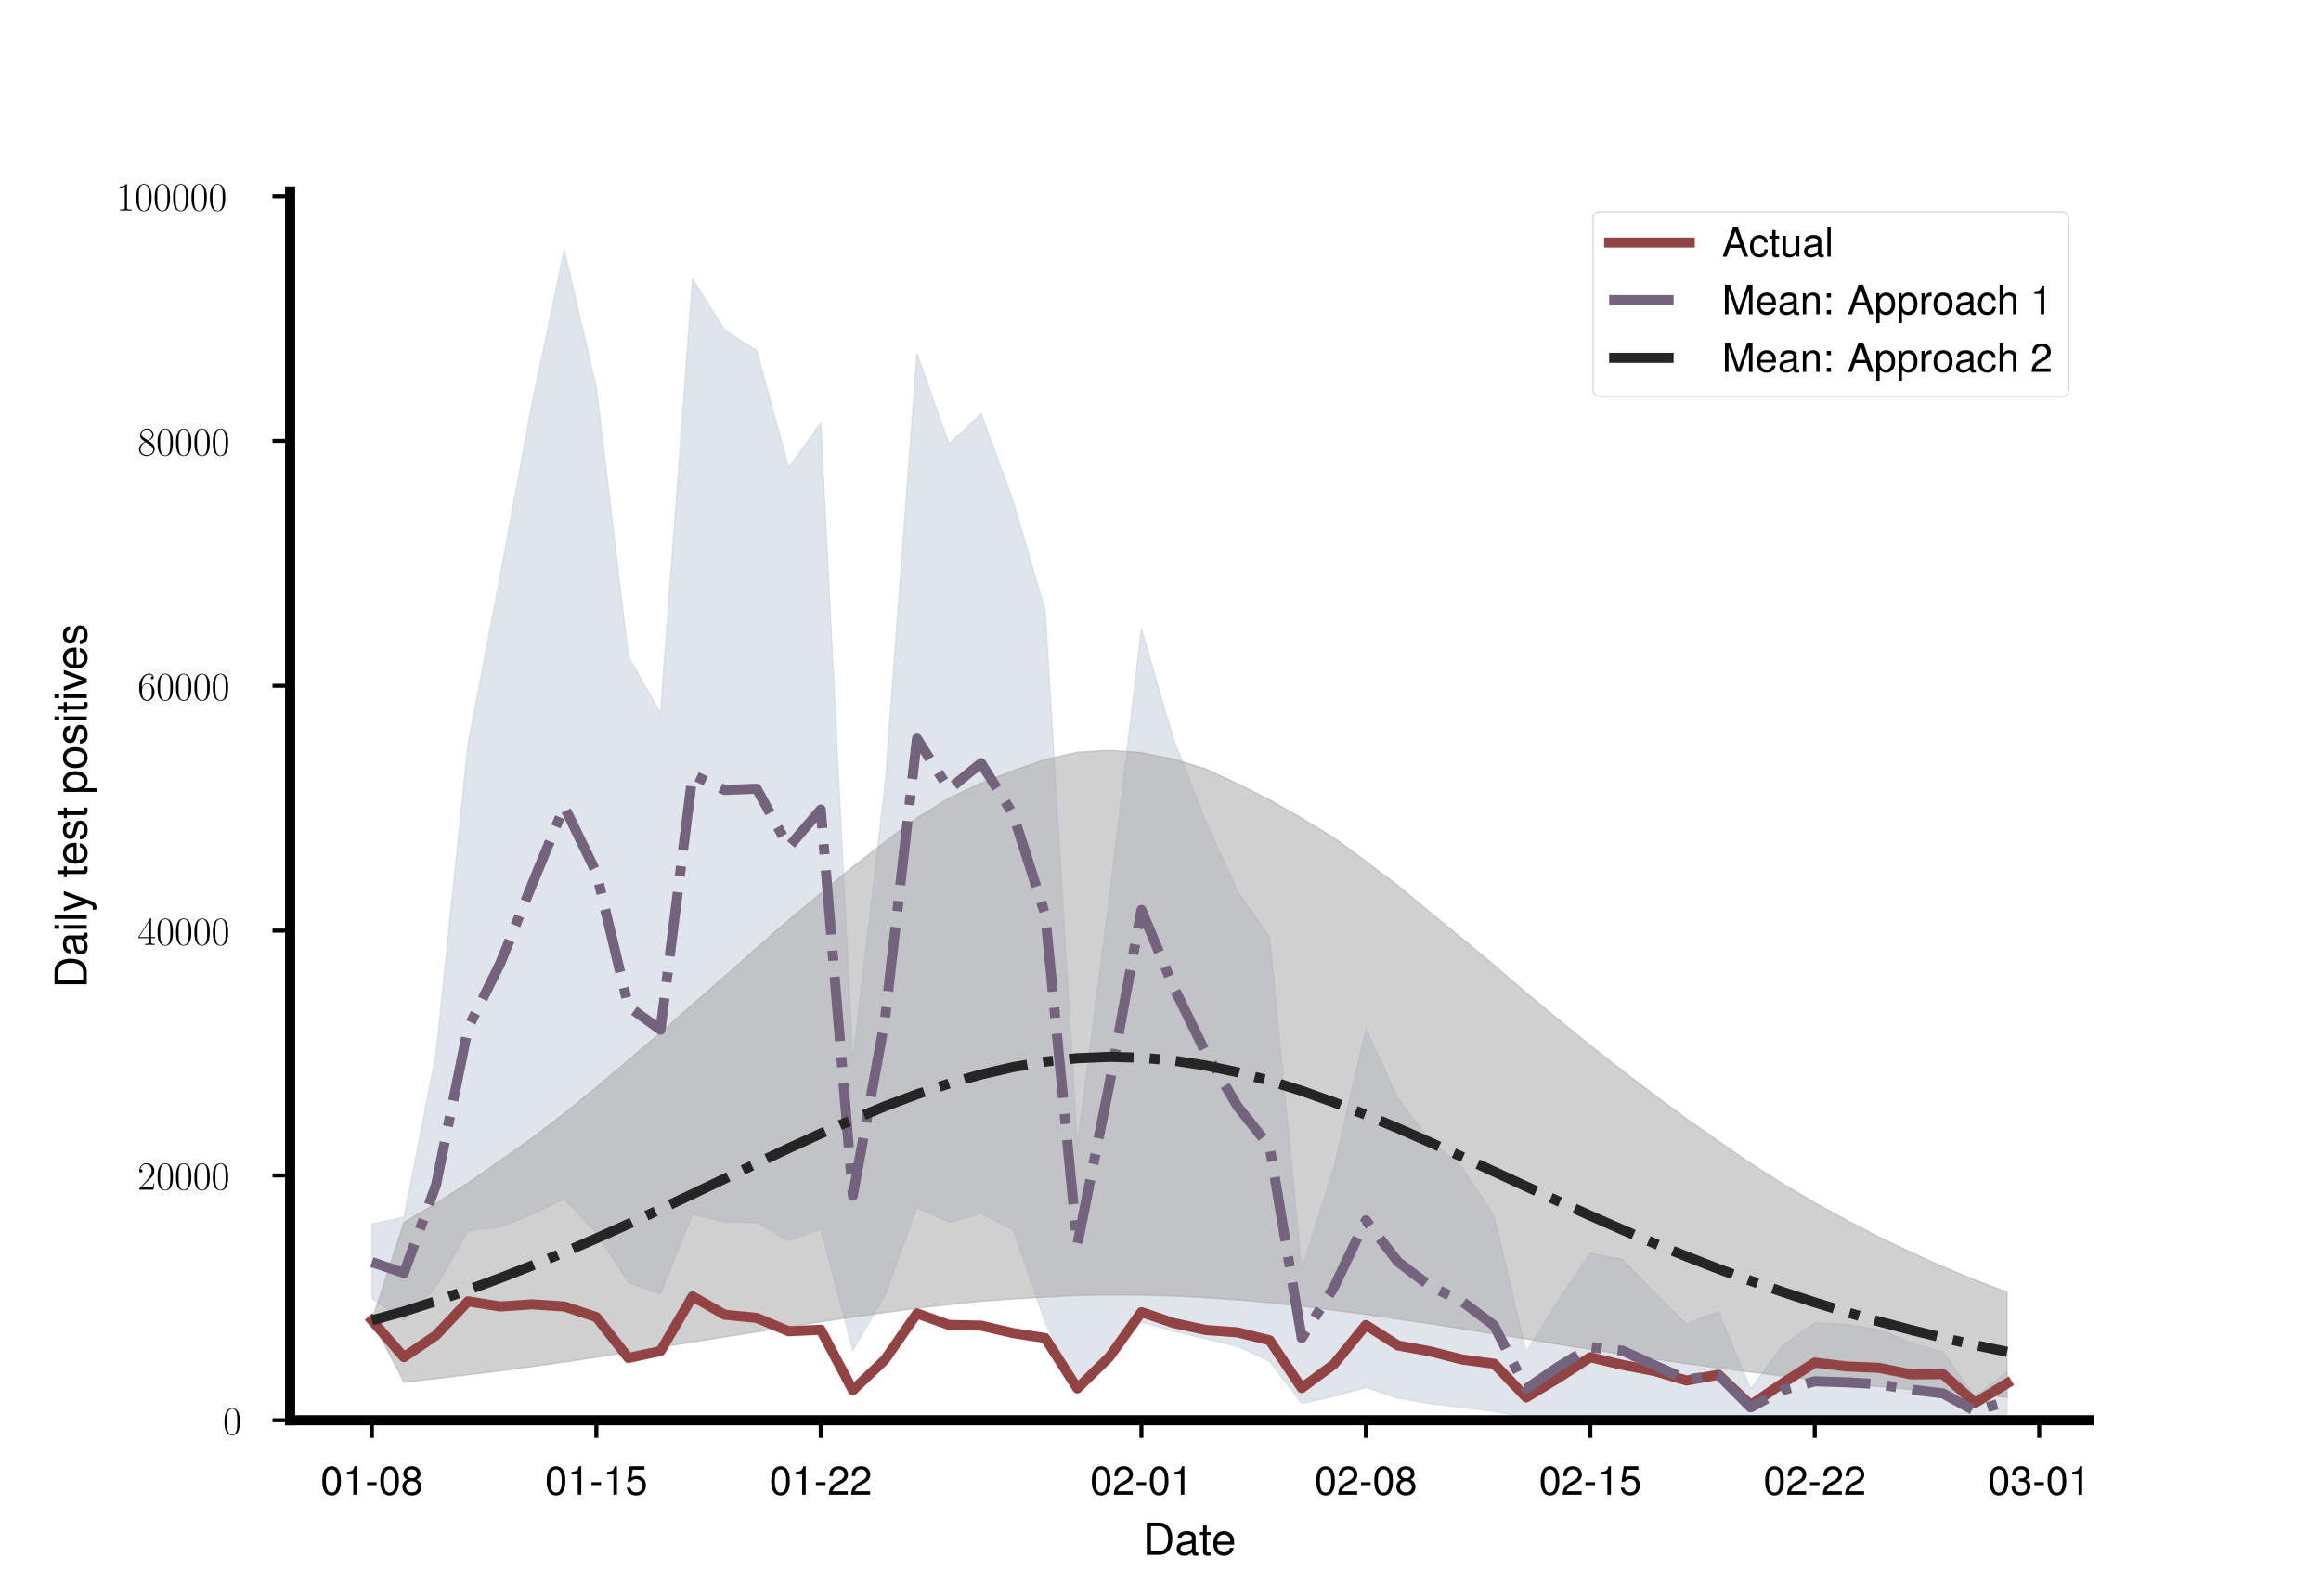 <?xml version="1.0" encoding="utf-8" standalone="no"?>
<!DOCTYPE svg PUBLIC "-//W3C//DTD SVG 1.1//EN"
  "http://www.w3.org/Graphics/SVG/1.1/DTD/svg11.dtd">
<!-- Created with matplotlib (https://matplotlib.org/) -->
<svg height="316.8pt" version="1.1" viewBox="0 0 460.8 316.8" width="460.8pt" xmlns="http://www.w3.org/2000/svg" xmlns:xlink="http://www.w3.org/1999/xlink">
 <defs>
  <style type="text/css">*{stroke-linecap:butt;stroke-linejoin:round;}</style>
 </defs>
 <g id="figure_1">
  <g id="patch_1">
   <path d="M 0 316.8 
L 460.8 316.8 
L 460.8 0 
L 0 0 
z
" style="fill:#ffffff;"/>
  </g>
  <g id="axes_1">
   <g id="patch_2">
    <path d="M 57.6 281.952 
L 414.72 281.952 
L 414.72 38.016 
L 57.6 38.016 
z
" style="fill:#ffffff;"/>
   </g>
   <g id="PolyCollection_1">
    <defs>
     <path d="M 73.833 -73.824 
L 73.833 -59.001 
L 80.199 -54.686 
L 86.564 -61.302 
L 92.93 -72.382 
L 99.296 -73.181 
L 105.662 -75.702 
L 112.027 -78.761 
L 118.393 -72.054 
L 124.759 -62.167 
L 131.125 -59.939 
L 137.49 -75.707 
L 143.856 -74.209 
L 150.222 -74.061 
L 156.588 -70.482 
L 162.954 -72.83 
L 169.319 -48.721 
L 175.685 -59.607 
L 182.051 -77.088 
L 188.417 -74.075 
L 194.782 -75.903 
L 201.148 -72.605 
L 207.514 -54.222 
L 213.88 -41.402 
L 220.246 -47.43 
L 226.611 -54.306 
L 232.977 -52.51 
L 239.343 -51.023 
L 245.709 -49.487 
L 252.074 -46.564 
L 258.44 -38.148 
L 264.806 -39.586 
L 271.172 -41.362 
L 277.538 -39.23 
L 283.903 -38.109 
L 290.269 -37.367 
L 296.635 -36.604 
L 303.001 -35.384 
L 309.366 -35.663 
L 315.732 -35.834 
L 322.098 -35.704 
L 328.464 -35.449 
L 334.83 -35.249 
L 341.195 -35.264 
L 347.561 -34.95 
L 353.927 -35.074 
L 360.293 -35.111 
L 366.658 -35.086 
L 373.024 -35.053 
L 379.39 -35.006 
L 385.756 -34.974 
L 392.121 -34.887 
L 398.487 -34.923 
L 398.487 -44.503 
L 398.487 -44.503 
L 392.121 -39.507 
L 385.756 -48.444 
L 379.39 -50.283 
L 373.024 -52.89 
L 366.658 -53.868 
L 360.293 -54.213 
L 353.927 -49.73 
L 347.561 -41.094 
L 341.195 -56.454 
L 334.83 -53.933 
L 328.464 -60.227 
L 322.098 -66.81 
L 315.732 -68.013 
L 309.366 -58.581 
L 303.001 -48.481 
L 296.635 -75.341 
L 290.269 -85.057 
L 283.903 -90.445 
L 277.538 -98.763 
L 271.172 -112.573 
L 264.806 -84.974 
L 258.44 -64.851 
L 252.074 -130.805 
L 245.709 -139.86 
L 239.343 -153.838 
L 232.977 -170.105 
L 226.611 -191.953 
L 220.246 -138.588 
L 213.88 -89.705 
L 207.514 -195.528 
L 201.148 -217.348 
L 194.782 -234.655 
L 188.417 -228.665 
L 182.051 -246.601 
L 175.685 -160.772 
L 169.319 -106.521 
L 162.954 -232.831 
L 156.588 -223.953 
L 150.222 -247.236 
L 143.856 -251.29 
L 137.49 -261.442 
L 131.125 -175.155 
L 124.759 -186.475 
L 118.393 -239.944 
L 112.027 -267.17 
L 105.662 -236.894 
L 99.296 -202.353 
L 92.93 -169.155 
L 86.564 -107.541 
L 80.199 -75.171 
L 73.833 -73.824 
z
" id="mc085ee7279" style="stroke:#c2cdd8;stroke-opacity:0.5;stroke-width:0.24;"/>
    </defs>
    <g clip-path="url(#p605b8ec977)">
     <use style="fill:#c2cdd8;fill-opacity:0.5;stroke:#c2cdd8;stroke-opacity:0.5;stroke-width:0.24;" x="0" xlink:href="#mc085ee7279" y="316.8"/>
    </g>
   </g>
   <g id="PolyCollection_2">
    <defs>
     <path d="M 73.833 -54.677 
L 73.833 -54.677 
L 80.199 -42.408 
L 86.564 -43.11 
L 92.93 -43.865 
L 99.296 -44.657 
L 105.662 -45.504 
L 112.027 -46.398 
L 118.393 -47.351 
L 124.759 -48.336 
L 131.125 -49.343 
L 137.49 -50.375 
L 143.856 -51.383 
L 150.222 -52.375 
L 156.588 -53.394 
L 162.954 -54.382 
L 169.319 -55.338 
L 175.685 -56.224 
L 182.051 -57.088 
L 188.417 -57.802 
L 194.782 -58.463 
L 201.148 -58.926 
L 207.514 -59.283 
L 213.88 -59.614 
L 220.246 -59.727 
L 226.611 -59.687 
L 232.977 -59.498 
L 239.343 -59.183 
L 245.709 -58.734 
L 252.074 -58.182 
L 258.44 -57.484 
L 264.806 -56.701 
L 271.172 -55.845 
L 277.538 -54.936 
L 283.903 -54.001 
L 290.269 -53.003 
L 296.635 -51.978 
L 303.001 -50.975 
L 309.366 -49.925 
L 315.732 -48.91 
L 322.098 -47.927 
L 328.464 -46.982 
L 334.83 -46.081 
L 341.195 -45.207 
L 347.561 -44.408 
L 353.927 -43.618 
L 360.293 -42.888 
L 366.658 -42.172 
L 373.024 -41.532 
L 379.39 -40.945 
L 385.756 -40.398 
L 392.121 -39.882 
L 398.487 -39.423 
L 398.487 -60.267 
L 398.487 -60.267 
L 392.121 -62.685 
L 385.756 -65.317 
L 379.39 -68.192 
L 373.024 -71.217 
L 366.658 -74.528 
L 360.293 -78.032 
L 353.927 -81.8 
L 347.561 -85.841 
L 341.195 -90.245 
L 334.83 -94.684 
L 328.464 -99.42 
L 322.098 -104.268 
L 315.732 -109.256 
L 309.366 -114.451 
L 303.001 -119.713 
L 296.635 -125.2 
L 290.269 -130.491 
L 283.903 -135.709 
L 277.538 -140.995 
L 271.172 -145.812 
L 264.806 -150.501 
L 258.44 -154.358 
L 252.074 -158.018 
L 245.709 -161.214 
L 239.343 -164.172 
L 232.977 -166.111 
L 226.611 -167.383 
L 220.246 -167.851 
L 213.88 -167.455 
L 207.514 -166.025 
L 201.148 -163.822 
L 194.782 -161.332 
L 188.417 -158.345 
L 182.051 -154.446 
L 175.685 -149.687 
L 169.319 -144.729 
L 162.954 -139.475 
L 156.588 -134.19 
L 150.222 -128.623 
L 143.856 -122.947 
L 137.49 -117.432 
L 131.125 -111.78 
L 124.759 -106.373 
L 118.393 -100.925 
L 112.027 -95.793 
L 105.662 -90.879 
L 99.296 -86.409 
L 92.93 -81.968 
L 86.564 -77.902 
L 80.199 -74.133 
L 73.833 -54.677 
z
" id="md84c49b7f2" style="stroke:#a2a2a2;stroke-opacity:0.5;stroke-width:0.24;"/>
    </defs>
    <g clip-path="url(#p605b8ec977)">
     <use style="fill:#a2a2a2;fill-opacity:0.5;stroke:#a2a2a2;stroke-opacity:0.5;stroke-width:0.24;" x="0" xlink:href="#md84c49b7f2" y="316.8"/>
    </g>
   </g>
   <g id="matplotlib.axis_1">
    <g id="xtick_1">
     <g id="line2d_1">
      <defs>
       <path d="M 0 0 
L 0 3.5 
" id="m3a78a3cda2" style="stroke:#000000;stroke-width:0.8;"/>
      </defs>
      <g>
       <use style="stroke:#000000;stroke-width:0.8;" x="73.833" xlink:href="#m3a78a3cda2" y="281.952"/>
      </g>
     </g>
     <g id="text_1">
      <!-- 01-08 -->
      <g transform="translate(63.643 296.731)scale(0.08 -0.08)">
       <defs>
        <path d="M 27.5 71 
C 20.906 71 14.906 68.094 11.203 63.188 
C 6.594 57.016 4.297 47.547 4.297 34.484 
C 4.297 10.672 12.297 -2 27.5 -2 
C 42.5 -2 50.703 10.672 50.703 33.891 
C 50.703 47.641 48.5 56.812 43.797 63.188 
C 40.094 68.188 34.203 71 27.5 71 
z
M 27.5 63.188 
C 37 63.188 41.703 53.625 41.703 34.688 
C 41.703 14.656 37.094 5.297 27.297 5.297 
C 18 5.297 13.297 15.062 13.297 34.391 
C 13.297 53.719 18 63.188 27.5 63.188 
z
" id="Nimbus_Sans_L_Regular-48"/>
        <path d="M 25.906 50.5 
L 25.906 0 
L 34.703 0 
L 34.703 70.891 
L 28.906 70.891 
C 25.797 60 23.797 58.5 10.203 56.797 
L 10.203 50.5 
z
" id="Nimbus_Sans_L_Regular-49"/>
        <path d="M 28.406 31.188 
L 4.594 31.188 
L 4.594 24 
L 28.406 24 
z
" id="Nimbus_Sans_L_Regular-45"/>
        <path d="M 39.094 37.484 
C 46.406 41.891 48.797 45.469 48.797 52.141 
C 48.797 63.188 40.094 71 27.5 71 
C 15 71 6.203 63.188 6.203 52.141 
C 6.203 45.578 8.594 41.984 15.797 37.484 
C 7.703 33.594 3.703 27.719 3.703 19.938 
C 3.703 6.984 13.5 -2 27.5 -2 
C 41.5 -2 51.297 6.984 51.297 19.844 
C 51.297 27.719 47.297 33.594 39.094 37.484 
z
M 27.5 63.188 
C 35 63.188 39.797 58.812 39.797 51.938 
C 39.797 45.375 34.906 41 27.5 41 
C 20.094 41 15.203 45.375 15.203 52.047 
C 15.203 58.812 20.094 63.188 27.5 63.188 
z
M 27.5 33.594 
C 36.297 33.594 42.297 28.016 42.297 19.75 
C 42.297 11.375 36.297 5.797 27.297 5.797 
C 18.703 5.797 12.703 11.469 12.703 19.75 
C 12.703 28.016 18.703 33.594 27.5 33.594 
z
" id="Nimbus_Sans_L_Regular-56"/>
       </defs>
       <use transform="scale(0.996)" xlink:href="#Nimbus_Sans_L_Regular-48"/>
       <use transform="translate(55.392 0)scale(0.996)" xlink:href="#Nimbus_Sans_L_Regular-49"/>
       <use transform="translate(110.783 0)scale(0.996)" xlink:href="#Nimbus_Sans_L_Regular-45"/>
       <use transform="translate(143.959 0)scale(0.996)" xlink:href="#Nimbus_Sans_L_Regular-48"/>
       <use transform="translate(199.35 0)scale(0.996)" xlink:href="#Nimbus_Sans_L_Regular-56"/>
      </g>
     </g>
    </g>
    <g id="xtick_2">
     <g id="line2d_2">
      <g>
       <use style="stroke:#000000;stroke-width:0.8;" x="118.393" xlink:href="#m3a78a3cda2" y="281.952"/>
      </g>
     </g>
     <g id="text_2">
      <!-- 01-15 -->
      <g transform="translate(108.203 296.731)scale(0.08 -0.08)">
       <defs>
        <path d="M 47.594 71 
L 11 71 
L 5.703 32.438 
L 13.797 32.438 
C 17.906 37.297 21.297 39 26.797 39 
C 36.297 39 42.297 32.531 42.297 22.094 
C 42.297 11.953 36.406 5.797 26.797 5.797 
C 19.094 5.797 14.406 9.672 12.297 17.625 
L 3.5 17.625 
C 4.703 11.859 5.703 9.078 7.797 6.484 
C 11.797 1.094 19 -2 27 -2 
C 41.297 -2 51.297 8.375 51.297 23.281 
C 51.297 37.203 42 46.797 28.406 46.797 
C 23.406 46.797 19.406 45.5 15.297 42.5 
L 18.094 62.297 
L 47.594 62.297 
z
" id="Nimbus_Sans_L_Regular-53"/>
       </defs>
       <use transform="scale(0.996)" xlink:href="#Nimbus_Sans_L_Regular-48"/>
       <use transform="translate(55.392 0)scale(0.996)" xlink:href="#Nimbus_Sans_L_Regular-49"/>
       <use transform="translate(110.783 0)scale(0.996)" xlink:href="#Nimbus_Sans_L_Regular-45"/>
       <use transform="translate(143.959 0)scale(0.996)" xlink:href="#Nimbus_Sans_L_Regular-49"/>
       <use transform="translate(199.35 0)scale(0.996)" xlink:href="#Nimbus_Sans_L_Regular-53"/>
      </g>
     </g>
    </g>
    <g id="xtick_3">
     <g id="line2d_3">
      <g>
       <use style="stroke:#000000;stroke-width:0.8;" x="162.954" xlink:href="#m3a78a3cda2" y="281.952"/>
      </g>
     </g>
     <g id="text_3">
      <!-- 01-22 -->
      <g transform="translate(152.764 296.731)scale(0.08 -0.08)">
       <defs>
        <path d="M 50.594 8.688 
L 13.297 8.688 
C 14.203 14.5 17.406 18.203 26.094 23.328 
L 36.094 28.734 
C 46 34.141 51.094 41.453 51.094 50.172 
C 51.094 56.078 48.703 61.594 44.5 65.391 
C 40.297 69.188 35.094 71 28.406 71 
C 19.406 71 12.703 67.797 8.797 61.797 
C 6.297 57.984 5.203 53.578 5 46.359 
L 13.797 46.359 
C 14.094 51.172 14.703 54.078 15.906 56.375 
C 18.203 60.688 22.797 63.297 28.094 63.297 
C 36.094 63.297 42.094 57.578 42.094 49.969 
C 42.094 44.359 38.797 39.547 32.5 35.938 
L 23.297 30.734 
C 8.5 22.312 4.203 15.609 3.406 0 
L 50.594 0 
z
" id="Nimbus_Sans_L_Regular-50"/>
       </defs>
       <use transform="scale(0.996)" xlink:href="#Nimbus_Sans_L_Regular-48"/>
       <use transform="translate(55.392 0)scale(0.996)" xlink:href="#Nimbus_Sans_L_Regular-49"/>
       <use transform="translate(110.783 0)scale(0.996)" xlink:href="#Nimbus_Sans_L_Regular-45"/>
       <use transform="translate(143.959 0)scale(0.996)" xlink:href="#Nimbus_Sans_L_Regular-50"/>
       <use transform="translate(199.35 0)scale(0.996)" xlink:href="#Nimbus_Sans_L_Regular-50"/>
      </g>
     </g>
    </g>
    <g id="xtick_4">
     <g id="line2d_4">
      <g>
       <use style="stroke:#000000;stroke-width:0.8;" x="226.611" xlink:href="#m3a78a3cda2" y="281.952"/>
      </g>
     </g>
     <g id="text_4">
      <!-- 02-01 -->
      <g transform="translate(216.422 296.731)scale(0.08 -0.08)">
       <use transform="scale(0.996)" xlink:href="#Nimbus_Sans_L_Regular-48"/>
       <use transform="translate(55.392 0)scale(0.996)" xlink:href="#Nimbus_Sans_L_Regular-50"/>
       <use transform="translate(110.783 0)scale(0.996)" xlink:href="#Nimbus_Sans_L_Regular-45"/>
       <use transform="translate(143.959 0)scale(0.996)" xlink:href="#Nimbus_Sans_L_Regular-48"/>
       <use transform="translate(199.35 0)scale(0.996)" xlink:href="#Nimbus_Sans_L_Regular-49"/>
      </g>
     </g>
    </g>
    <g id="xtick_5">
     <g id="line2d_5">
      <g>
       <use style="stroke:#000000;stroke-width:0.8;" x="271.172" xlink:href="#m3a78a3cda2" y="281.952"/>
      </g>
     </g>
     <g id="text_5">
      <!-- 02-08 -->
      <g transform="translate(260.982 296.731)scale(0.08 -0.08)">
       <use transform="scale(0.996)" xlink:href="#Nimbus_Sans_L_Regular-48"/>
       <use transform="translate(55.392 0)scale(0.996)" xlink:href="#Nimbus_Sans_L_Regular-50"/>
       <use transform="translate(110.783 0)scale(0.996)" xlink:href="#Nimbus_Sans_L_Regular-45"/>
       <use transform="translate(143.959 0)scale(0.996)" xlink:href="#Nimbus_Sans_L_Regular-48"/>
       <use transform="translate(199.35 0)scale(0.996)" xlink:href="#Nimbus_Sans_L_Regular-56"/>
      </g>
     </g>
    </g>
    <g id="xtick_6">
     <g id="line2d_6">
      <g>
       <use style="stroke:#000000;stroke-width:0.8;" x="315.732" xlink:href="#m3a78a3cda2" y="281.952"/>
      </g>
     </g>
     <g id="text_6">
      <!-- 02-15 -->
      <g transform="translate(305.543 296.731)scale(0.08 -0.08)">
       <use transform="scale(0.996)" xlink:href="#Nimbus_Sans_L_Regular-48"/>
       <use transform="translate(55.392 0)scale(0.996)" xlink:href="#Nimbus_Sans_L_Regular-50"/>
       <use transform="translate(110.783 0)scale(0.996)" xlink:href="#Nimbus_Sans_L_Regular-45"/>
       <use transform="translate(143.959 0)scale(0.996)" xlink:href="#Nimbus_Sans_L_Regular-49"/>
       <use transform="translate(199.35 0)scale(0.996)" xlink:href="#Nimbus_Sans_L_Regular-53"/>
      </g>
     </g>
    </g>
    <g id="xtick_7">
     <g id="line2d_7">
      <g>
       <use style="stroke:#000000;stroke-width:0.8;" x="360.293" xlink:href="#m3a78a3cda2" y="281.952"/>
      </g>
     </g>
     <g id="text_7">
      <!-- 02-22 -->
      <g transform="translate(350.103 296.731)scale(0.08 -0.08)">
       <use transform="scale(0.996)" xlink:href="#Nimbus_Sans_L_Regular-48"/>
       <use transform="translate(55.392 0)scale(0.996)" xlink:href="#Nimbus_Sans_L_Regular-50"/>
       <use transform="translate(110.783 0)scale(0.996)" xlink:href="#Nimbus_Sans_L_Regular-45"/>
       <use transform="translate(143.959 0)scale(0.996)" xlink:href="#Nimbus_Sans_L_Regular-50"/>
       <use transform="translate(199.35 0)scale(0.996)" xlink:href="#Nimbus_Sans_L_Regular-50"/>
      </g>
     </g>
    </g>
    <g id="xtick_8">
     <g id="line2d_8">
      <g>
       <use style="stroke:#000000;stroke-width:0.8;" x="404.853" xlink:href="#m3a78a3cda2" y="281.952"/>
      </g>
     </g>
     <g id="text_8">
      <!-- 03-01 -->
      <g transform="translate(394.663 296.731)scale(0.08 -0.08)">
       <defs>
        <path d="M 22.094 32.703 
L 23.203 32.703 
L 26.906 32.797 
C 36.594 32.797 41.594 28.422 41.594 19.938 
C 41.594 11.078 36.094 5.797 26.906 5.797 
C 17.297 5.797 12.594 10.578 12 20.844 
L 3.203 20.844 
C 3.594 15.156 4.594 11.469 6.297 8.281 
C 9.906 1.5 16.906 -2 26.594 -2 
C 41.203 -2 50.594 6.688 50.594 20.047 
C 50.594 29.016 47.094 34 38.594 36.891 
C 45.203 39.469 48.5 44.453 48.5 51.531 
C 48.5 63.688 40.406 71 26.906 71 
C 12.594 71 5 63.188 4.703 48.141 
L 13.5 48.141 
C 13.594 52.438 14 54.828 15.094 57.016 
C 17.094 60.906 21.5 63.297 27 63.297 
C 34.797 63.297 39.5 58.703 39.5 51.234 
C 39.5 46.25 37.703 43.266 33.797 41.672 
C 31.406 40.672 28.297 40.266 22.094 40.172 
z
" id="Nimbus_Sans_L_Regular-51"/>
       </defs>
       <use transform="scale(0.996)" xlink:href="#Nimbus_Sans_L_Regular-48"/>
       <use transform="translate(55.392 0)scale(0.996)" xlink:href="#Nimbus_Sans_L_Regular-51"/>
       <use transform="translate(110.783 0)scale(0.996)" xlink:href="#Nimbus_Sans_L_Regular-45"/>
       <use transform="translate(143.959 0)scale(0.996)" xlink:href="#Nimbus_Sans_L_Regular-48"/>
       <use transform="translate(199.35 0)scale(0.996)" xlink:href="#Nimbus_Sans_L_Regular-49"/>
      </g>
     </g>
    </g>
    <g id="text_9">
     <!-- Date -->
     <g transform="translate(226.902 308.675)scale(0.088 -0.088)">
      <defs>
       <path d="M 8.906 0 
L 37 0 
C 55.406 0 66.703 13.797 66.703 36.547 
C 66.703 59.188 55.5 73 37 73 
L 8.906 73 
z
M 18.203 8.188 
L 18.203 64.797 
L 35.406 64.797 
C 49.797 64.797 57.406 55.078 57.406 36.438 
C 57.406 18.016 49.797 8.188 35.406 8.188 
z
" id="Nimbus_Sans_L_Regular-68"/>
       <path d="M 53.5 5.188 
C 52.594 5 52.203 5 51.703 5 
C 48.797 5 47.203 6.484 47.203 9.078 
L 47.203 39.719 
C 47.203 48.984 40.406 54 27.5 54 
C 19.906 54 13.594 51.797 10.094 47.891 
C 7.703 45.203 6.703 42.219 6.5 37.031 
L 14.906 37.031 
C 15.594 43.406 19.406 46.297 27.203 46.297 
C 34.703 46.297 38.906 43.5 38.906 38.531 
L 38.906 36.344 
C 38.906 32.859 36.797 31.359 30.203 30.562 
C 18.406 29.078 16.594 28.672 13.406 27.391 
C 7.297 24.891 4.203 20.219 4.203 13.453 
C 4.203 4 10.797 -2 21.406 -2 
C 28 -2 33.297 0.297 39.203 5.688 
C 39.797 0.391 42.406 -2 47.797 -2 
C 49.5 -2 50.797 -1.812 53.5 -1.109 
z
M 38.906 16.734 
C 38.906 13.953 38.094 12.266 35.594 9.969 
C 32.203 6.891 28.094 5.297 23.203 5.297 
C 16.703 5.297 12.906 8.375 12.906 13.656 
C 12.906 19.125 16.594 21.906 25.5 23.203 
C 34.297 24.406 36.094 24.797 38.906 26.094 
z
" id="Nimbus_Sans_L_Regular-97"/>
       <path d="M 25.406 52 
L 16.797 52 
L 16.797 66.391 
L 8.5 66.391 
L 8.5 52 
L 1.406 52 
L 1.406 45.188 
L 8.5 45.188 
L 8.5 6.281 
C 8.5 1 12.094 -2 18.594 -2 
C 20.594 -2 22.594 -1.812 25.406 -1.312 
L 25.406 5.688 
C 24.297 5.391 23 5.297 21.406 5.297 
C 17.797 5.297 16.797 6.281 16.797 9.906 
L 16.797 45.188 
L 25.406 45.188 
z
" id="Nimbus_Sans_L_Regular-116"/>
       <path d="M 51.297 23.188 
C 51.297 31.219 50.703 36.109 49.203 40.078 
C 45.797 48.797 37.797 54 28 54 
C 13.406 54 4 42.719 4 25.297 
C 4 8.516 13.094 -2 27.797 -2 
C 39.797 -2 48.094 4.797 50.203 15.906 
L 41.797 15.906 
C 39.5 9.188 34.797 5.688 28.094 5.688 
C 22.797 5.688 18.297 8.031 15.5 12.297 
C 13.5 15.219 12.797 18.141 12.703 23.188 
z
M 12.906 30 
C 13.594 39.875 19.5 46.297 27.906 46.297 
C 36.094 46.297 42.406 39.359 42.406 30.609 
C 42.406 30.406 42.406 30.203 42.297 30 
z
" id="Nimbus_Sans_L_Regular-101"/>
      </defs>
      <use transform="scale(0.996)" xlink:href="#Nimbus_Sans_L_Regular-68"/>
      <use transform="translate(71.93 0)scale(0.996)" xlink:href="#Nimbus_Sans_L_Regular-97"/>
      <use transform="translate(127.322 0)scale(0.996)" xlink:href="#Nimbus_Sans_L_Regular-116"/>
      <use transform="translate(155.017 0)scale(0.996)" xlink:href="#Nimbus_Sans_L_Regular-101"/>
     </g>
    </g>
   </g>
   <g id="matplotlib.axis_2">
    <g id="ytick_1">
     <g id="line2d_9">
      <defs>
       <path d="M 0 0 
L -3.5 0 
" id="m0f56dd1ee5" style="stroke:#000000;stroke-width:0.8;"/>
      </defs>
      <g>
       <use style="stroke:#000000;stroke-width:0.8;" x="57.6" xlink:href="#m0f56dd1ee5" y="281.952"/>
      </g>
     </g>
     <g id="text_10">
      <!-- $\mathdefault{0}$ -->
      <g transform="translate(44.266 284.791)scale(0.08 -0.08)">
       <defs>
        <path d="M 42 31.844 
C 42 37.969 41.906 48.422 37.703 56.453 
C 34 63.484 28.094 66 22.906 66 
C 18.094 66 12 63.781 8.203 56.562 
C 4.203 49.016 3.797 39.672 3.797 31.844 
C 3.797 26.109 3.906 17.375 7 9.734 
C 11.297 -0.609 19 -2 22.906 -2 
C 27.5 -2 34.5 -0.109 38.594 9.438 
C 41.594 16.375 42 24.5 42 31.844 
z
M 22.906 -0.406 
C 16.5 -0.406 12.703 5.125 11.297 12.75 
C 10.203 18.688 10.203 27.328 10.203 32.953 
C 10.203 40.688 10.203 47.109 11.5 53.234 
C 13.406 61.781 19 64.391 22.906 64.391 
C 27 64.391 32.297 61.672 34.203 53.438 
C 35.5 47.719 35.594 40.984 35.594 32.953 
C 35.594 26.422 35.594 18.375 34.406 12.453 
C 32.297 1.5 26.406 -0.406 22.906 -0.406 
z
" id="CMR17-48"/>
       </defs>
       <use transform="scale(0.996)" xlink:href="#CMR17-48"/>
      </g>
     </g>
    </g>
    <g id="ytick_2">
     <g id="line2d_10">
      <g>
       <use style="stroke:#000000;stroke-width:0.8;" x="57.6" xlink:href="#m0f56dd1ee5" y="233.351"/>
      </g>
     </g>
     <g id="text_11">
      <!-- $\mathdefault{20000}$ -->
      <g transform="translate(27.329 236.19)scale(0.08 -0.08)">
       <defs>
        <path d="M 41.703 15.469 
L 39.906 15.469 
C 38.906 8.391 38.094 7.188 37.703 6.594 
C 37.203 5.797 30 5.797 28.594 5.797 
L 9.406 5.797 
C 13 9.688 20 16.766 28.5 24.938 
C 34.594 30.719 41.703 37.5 41.703 47.391 
C 41.703 59.188 32.297 66 21.797 66 
C 10.797 66 4.094 56.297 4.094 47.297 
C 4.094 43.391 7 42.891 8.203 42.891 
C 9.203 42.891 12.203 43.484 12.203 46.984 
C 12.203 50.094 9.594 51 8.203 51 
C 7.594 51 7 50.891 6.594 50.688 
C 8.5 59.188 14.297 63.391 20.406 63.391 
C 29.094 63.391 34.797 56.5 34.797 47.391 
C 34.797 38.703 29.703 31.219 24 24.734 
L 4.094 2.297 
L 4.094 0 
L 39.297 0 
z
" id="CMR17-50"/>
       </defs>
       <use transform="scale(0.996)" xlink:href="#CMR17-50"/>
       <use transform="translate(45.69 0)scale(0.996)" xlink:href="#CMR17-48"/>
       <use transform="translate(91.381 0)scale(0.996)" xlink:href="#CMR17-48"/>
       <use transform="translate(137.071 0)scale(0.996)" xlink:href="#CMR17-48"/>
       <use transform="translate(182.762 0)scale(0.996)" xlink:href="#CMR17-48"/>
      </g>
     </g>
    </g>
    <g id="ytick_3">
     <g id="line2d_11">
      <g>
       <use style="stroke:#000000;stroke-width:0.8;" x="57.6" xlink:href="#m0f56dd1ee5" y="184.75"/>
      </g>
     </g>
     <g id="text_12">
      <!-- $\mathdefault{40000}$ -->
      <g transform="translate(27.329 187.589)scale(0.08 -0.08)">
       <defs>
        <path d="M 33.594 64.797 
C 33.594 66.891 33.5 67 31.703 67 
L 2 19.594 
L 2 17 
L 27.797 17 
L 27.797 7.188 
C 27.797 3.594 27.594 2.594 20.594 2.594 
L 18.703 2.594 
L 18.703 0 
C 21.906 0.188 27.297 0.188 30.703 0.188 
C 34.094 0.188 39.5 0.188 42.703 0 
L 42.703 2.594 
L 40.797 2.594 
C 33.797 2.594 33.594 3.594 33.594 7.188 
L 33.594 17 
L 43.797 17 
L 43.797 19.594 
L 33.594 19.594 
z
M 28.094 58.172 
L 28.094 19.594 
L 4 19.594 
z
" id="CMR17-52"/>
       </defs>
       <use transform="scale(0.996)" xlink:href="#CMR17-52"/>
       <use transform="translate(45.69 0)scale(0.996)" xlink:href="#CMR17-48"/>
       <use transform="translate(91.381 0)scale(0.996)" xlink:href="#CMR17-48"/>
       <use transform="translate(137.071 0)scale(0.996)" xlink:href="#CMR17-48"/>
       <use transform="translate(182.762 0)scale(0.996)" xlink:href="#CMR17-48"/>
      </g>
     </g>
    </g>
    <g id="ytick_4">
     <g id="line2d_12">
      <g>
       <use style="stroke:#000000;stroke-width:0.8;" x="57.6" xlink:href="#m0f56dd1ee5" y="136.149"/>
      </g>
     </g>
     <g id="text_13">
      <!-- $\mathdefault{60000}$ -->
      <g transform="translate(27.329 138.988)scale(0.08 -0.08)">
       <defs>
        <path d="M 10.594 34.344 
C 10.594 58 21.797 63.688 28.297 63.688 
C 30.406 63.688 35.5 63.266 37.5 59.094 
C 35.906 59.094 32.906 59.094 32.906 55.594 
C 32.906 52.891 35.094 52 36.5 52 
C 37.406 52 40.094 52.391 40.094 55.797 
C 40.094 62.297 35.094 66 28.203 66 
C 16.297 66 3.797 53.297 3.797 31.422 
C 3.797 4.016 15.094 -2 23.094 -2 
C 32.797 -2 42 6.734 42 20.234 
C 42 32.828 33.906 42 23.703 42 
C 17.594 42 13.094 37.969 10.594 30.922 
z
M 23.094 0.391 
C 10.797 0.391 10.797 18.938 10.797 22.656 
C 10.797 29.906 14.203 40.391 23.5 40.391 
C 25.203 40.391 30.094 40.391 33.406 33.438 
C 35.203 29.516 35.203 25.375 35.203 20.344 
C 35.203 14.906 35.203 10.875 33.094 6.844 
C 30.906 2.703 27.703 0.391 23.094 0.391 
z
" id="CMR17-54"/>
       </defs>
       <use transform="scale(0.996)" xlink:href="#CMR17-54"/>
       <use transform="translate(45.69 0)scale(0.996)" xlink:href="#CMR17-48"/>
       <use transform="translate(91.381 0)scale(0.996)" xlink:href="#CMR17-48"/>
       <use transform="translate(137.071 0)scale(0.996)" xlink:href="#CMR17-48"/>
       <use transform="translate(182.762 0)scale(0.996)" xlink:href="#CMR17-48"/>
      </g>
     </g>
    </g>
    <g id="ytick_5">
     <g id="line2d_13">
      <g>
       <use style="stroke:#000000;stroke-width:0.8;" x="57.6" xlink:href="#m0f56dd1ee5" y="87.548"/>
      </g>
     </g>
     <g id="text_14">
      <!-- $\mathdefault{80000}$ -->
      <g transform="translate(27.329 90.387)scale(0.08 -0.08)">
       <defs>
        <path d="M 27.203 35.766 
C 33.5 38.969 39.906 43.797 39.906 51.531 
C 39.906 60.688 31.094 66 23 66 
C 13.906 66 5.906 59.375 5.906 50.234 
C 5.906 47.719 6.5 43.391 10.406 39.578 
C 11.406 38.578 15.594 35.562 18.297 33.656 
C 13.797 31.344 3.297 25.812 3.297 14.766 
C 3.297 4.406 13.094 -2 22.797 -2 
C 33.5 -2 42.5 5.719 42.5 15.969 
C 42.5 25.109 36.406 29.328 32.406 32.047 
z
M 14.094 44.609 
C 13.297 45.109 9.297 48.219 9.297 52.938 
C 9.297 59.078 15.594 63.688 22.797 63.688 
C 30.703 63.688 36.5 58.062 36.5 51.531 
C 36.5 42.188 26.094 36.859 25.594 36.859 
C 25.5 36.859 25.406 36.859 24.594 37.469 
z
M 32.5 24 
C 34 22.906 38.797 19.578 38.797 13.453 
C 38.797 6.016 31.406 0.391 23 0.391 
C 13.906 0.391 7 6.922 7 14.859 
C 7 22.797 13.094 29.438 20 32.547 
z
" id="CMR17-56"/>
       </defs>
       <use transform="scale(0.996)" xlink:href="#CMR17-56"/>
       <use transform="translate(45.69 0)scale(0.996)" xlink:href="#CMR17-48"/>
       <use transform="translate(91.381 0)scale(0.996)" xlink:href="#CMR17-48"/>
       <use transform="translate(137.071 0)scale(0.996)" xlink:href="#CMR17-48"/>
       <use transform="translate(182.762 0)scale(0.996)" xlink:href="#CMR17-48"/>
      </g>
     </g>
    </g>
    <g id="ytick_6">
     <g id="line2d_14">
      <g>
       <use style="stroke:#000000;stroke-width:0.8;" x="57.6" xlink:href="#m0f56dd1ee5" y="38.947"/>
      </g>
     </g>
     <g id="text_15">
      <!-- $\mathdefault{100000}$ -->
      <g transform="translate(23.095 41.786)scale(0.08 -0.08)">
       <defs>
        <path d="M 26.594 63.797 
C 26.594 65.891 26.5 66 25.094 66 
C 21.203 61.359 15.297 59.891 9.703 59.688 
C 9.406 59.688 8.906 59.688 8.797 59.5 
C 8.703 59.297 8.703 59.094 8.703 57 
C 11.797 57 17 57.594 21 59.984 
L 21 7.297 
C 21 3.797 20.797 2.594 12.203 2.594 
L 9.203 2.594 
L 9.203 0 
C 14 0.094 19 0.188 23.797 0.188 
C 28.594 0.188 33.594 0.094 38.406 0 
L 38.406 2.594 
L 35.406 2.594 
C 26.797 2.594 26.594 3.688 26.594 7.297 
z
" id="CMR17-49"/>
       </defs>
       <use transform="scale(0.996)" xlink:href="#CMR17-49"/>
       <use transform="translate(45.69 0)scale(0.996)" xlink:href="#CMR17-48"/>
       <use transform="translate(91.381 0)scale(0.996)" xlink:href="#CMR17-48"/>
       <use transform="translate(137.071 0)scale(0.996)" xlink:href="#CMR17-48"/>
       <use transform="translate(182.762 0)scale(0.996)" xlink:href="#CMR17-48"/>
       <use transform="translate(228.452 0)scale(0.996)" xlink:href="#CMR17-48"/>
      </g>
     </g>
    </g>
    <g id="text_16">
     <!-- Daily test positives -->
     <g transform="translate(17.228 196.17)rotate(-90)scale(0.088 -0.088)">
      <defs>
       <path d="M 15 52.469 
L 6.703 52.469 
L 6.703 0 
L 15 0 
z
M 15 73 
L 6.594 73 
L 6.594 62.484 
L 15 62.484 
z
" id="Nimbus_Sans_L_Regular-105"/>
       <path d="M 15.203 73 
L 6.797 73 
L 6.797 0 
L 15.203 0 
z
" id="Nimbus_Sans_L_Regular-108"/>
       <path d="M 38.797 52 
L 24.297 11.312 
L 10.906 52 
L 2 52 
L 19.703 -0.453 
L 16.5 -8.719 
C 15.203 -12.406 13.297 -13.812 9.797 -13.812 
C 8.594 -13.812 7.203 -13.609 5.406 -13.203 
L 5.406 -20.703 
C 7.094 -21.609 8.797 -22 11 -22 
C 13.703 -22 16.594 -21.109 18.797 -19.5 
C 21.406 -17.609 22.906 -15.406 24.5 -11.219 
L 47.797 52 
z
" id="Nimbus_Sans_L_Regular-121"/>
       <path d="M 43.797 37.938 
C 43.703 48.188 36.906 54 24.797 54 
C 12.594 54 4.703 47.688 4.703 38.031 
C 4.703 29.875 8.906 25.984 21.297 23 
L 29.094 21.109 
C 34.906 19.719 37.203 17.641 37.203 13.859 
C 37.203 8.969 32.297 5.688 25 5.688 
C 20.5 5.688 16.703 6.984 14.594 9.172 
C 13.297 10.672 12.703 12.156 12.203 15.844 
L 3.406 15.844 
C 3.797 3.797 10.594 -2 24.297 -2 
C 37.5 -2 45.906 4.5 45.906 14.547 
C 45.906 22.312 41.5 26.594 31.094 29.078 
L 23.094 30.969 
C 16.297 32.562 13.406 34.75 13.406 38.422 
C 13.406 43.203 17.703 46.297 24.5 46.297 
C 31.203 46.297 34.797 43.406 35 37.938 
z
" id="Nimbus_Sans_L_Regular-115"/>
       <path d="M 5.406 -22 
L 13.797 -22 
L 13.797 5.797 
C 18.203 0.391 23.094 -2 29.906 -2 
C 43.406 -2 52.297 8.875 52.297 25.5 
C 52.297 43 43.703 54 29.797 54 
C 22.703 54 17 50.797 13.094 44.594 
L 13.094 52.484 
L 5.406 52.484 
z
M 28.406 46.188 
C 37.594 46.188 43.594 38.125 43.594 25.688 
C 43.594 13.859 37.5 5.797 28.406 5.797 
C 19.594 5.797 13.797 13.75 13.797 25.984 
C 13.797 38.234 19.594 46.188 28.406 46.188 
z
" id="Nimbus_Sans_L_Regular-112"/>
       <path d="M 27.203 54 
C 12.5 54 3.594 43.5 3.594 25.984 
C 3.594 8.484 12.406 -2 27.297 -2 
C 42 -2 51 8.484 51 25.594 
C 51 43.609 42.297 54 27.203 54 
z
M 27.297 46.297 
C 36.703 46.297 42.297 38.625 42.297 25.688 
C 42.297 13.453 36.5 5.688 27.297 5.688 
C 18 5.688 12.297 13.359 12.297 25.984 
C 12.297 38.531 18 46.297 27.297 46.297 
z
" id="Nimbus_Sans_L_Regular-111"/>
       <path d="M 28.5 0 
L 48.594 52 
L 39.203 52 
L 24.406 9.828 
L 10.406 52 
L 1 52 
L 19.406 0 
z
" id="Nimbus_Sans_L_Regular-118"/>
      </defs>
      <use transform="scale(0.996)" xlink:href="#Nimbus_Sans_L_Regular-68"/>
      <use transform="translate(71.93 0)scale(0.996)" xlink:href="#Nimbus_Sans_L_Regular-97"/>
      <use transform="translate(127.322 0)scale(0.996)" xlink:href="#Nimbus_Sans_L_Regular-105"/>
      <use transform="translate(149.438 0)scale(0.996)" xlink:href="#Nimbus_Sans_L_Regular-108"/>
      <use transform="translate(171.555 0)scale(0.996)" xlink:href="#Nimbus_Sans_L_Regular-121"/>
      <use transform="translate(249.064 0)scale(0.996)" xlink:href="#Nimbus_Sans_L_Regular-116"/>
      <use transform="translate(276.759 0)scale(0.996)" xlink:href="#Nimbus_Sans_L_Regular-101"/>
      <use transform="translate(332.15 0)scale(0.996)" xlink:href="#Nimbus_Sans_L_Regular-115"/>
      <use transform="translate(381.964 0)scale(0.996)" xlink:href="#Nimbus_Sans_L_Regular-116"/>
      <use transform="translate(437.354 0)scale(0.996)" xlink:href="#Nimbus_Sans_L_Regular-112"/>
      <use transform="translate(492.746 0)scale(0.996)" xlink:href="#Nimbus_Sans_L_Regular-111"/>
      <use transform="translate(548.137 0)scale(0.996)" xlink:href="#Nimbus_Sans_L_Regular-115"/>
      <use transform="translate(597.951 0)scale(0.996)" xlink:href="#Nimbus_Sans_L_Regular-105"/>
      <use transform="translate(620.067 0)scale(0.996)" xlink:href="#Nimbus_Sans_L_Regular-116"/>
      <use transform="translate(647.762 0)scale(0.996)" xlink:href="#Nimbus_Sans_L_Regular-105"/>
      <use transform="translate(669.879 0)scale(0.996)" xlink:href="#Nimbus_Sans_L_Regular-118"/>
      <use transform="translate(717.202 0)scale(0.996)" xlink:href="#Nimbus_Sans_L_Regular-101"/>
      <use transform="translate(772.594 0)scale(0.996)" xlink:href="#Nimbus_Sans_L_Regular-115"/>
     </g>
    </g>
   </g>
   <g id="line2d_15">
    <path clip-path="url(#p605b8ec977)" d="M 73.833 262.123 
L 80.199 269.423 
L 86.564 265.095 
L 92.93 258.351 
L 99.296 259.365 
L 105.662 258.939 
L 112.027 259.365 
L 118.393 261.474 
L 124.759 269.588 
L 131.125 268.227 
L 137.49 257.374 
L 143.856 261.003 
L 150.222 261.637 
L 156.588 264.286 
L 162.954 263.999 
L 169.319 276.006 
L 175.685 269.935 
L 182.051 260.752 
L 188.417 263.029 
L 194.782 263.177 
L 201.148 264.65 
L 207.514 265.642 
L 213.88 275.636 
L 220.246 269.398 
L 226.611 260.492 
L 232.977 262.65 
L 239.343 264.035 
L 245.709 264.507 
L 252.074 266.093 
L 258.44 275.563 
L 264.806 270.861 
L 271.172 263.054 
L 277.538 267.107 
L 283.903 268.276 
L 290.269 269.892 
L 296.635 270.745 
L 303.001 277.42 
L 309.366 273.573 
L 315.732 269.445 
L 322.098 270.961 
L 328.464 272.178 
L 334.83 274.066 
L 341.195 272.912 
L 347.561 278.941 
L 353.927 274.599 
L 360.293 270.504 
L 366.658 271.284 
L 373.024 271.547 
L 379.39 272.837 
L 385.756 272.808 
L 392.121 278.499 
L 398.487 274.63 
" style="fill:none;stroke:#924444;stroke-linecap:square;stroke-width:2;"/>
   </g>
   <g id="line2d_16">
    <path clip-path="url(#p605b8ec977)" d="M 73.833 250.562 
L 80.199 252.724 
L 86.564 235.261 
L 92.93 204.058 
L 99.296 191.307 
L 105.662 175.517 
L 112.027 160.114 
L 118.393 173.232 
L 124.759 199.812 
L 131.125 204.429 
L 137.49 153.807 
L 143.856 156.832 
L 150.222 156.585 
L 156.588 168.148 
L 162.954 160.721 
L 169.319 237.361 
L 175.685 202.497 
L 182.051 146.64 
L 188.417 156.68 
L 194.782 151.503 
L 201.148 161.683 
L 207.514 181.561 
L 213.88 247.096 
L 220.246 215.289 
L 226.611 180.647 
L 232.977 195.888 
L 239.343 208.904 
L 245.709 219.658 
L 252.074 227.658 
L 258.44 265.644 
L 264.806 255.614 
L 271.172 242.263 
L 277.538 250.506 
L 283.903 255.323 
L 290.269 258.367 
L 296.635 263.156 
L 303.001 275.716 
L 309.366 271.359 
L 315.732 267.461 
L 322.098 268.145 
L 328.464 271.043 
L 334.83 273.854 
L 341.195 272.99 
L 347.561 279.392 
L 353.927 275.971 
L 360.293 274.225 
L 366.658 274.422 
L 373.024 274.797 
L 379.39 275.859 
L 385.756 276.628 
L 392.121 280.119 
L 398.487 278.182 
" style="fill:none;stroke:#74637c;stroke-dasharray:12.8,3.2,2,3.2;stroke-dashoffset:0;stroke-width:2;"/>
   </g>
   <g id="line2d_17">
    <path clip-path="url(#p605b8ec977)" d="M 73.833 262.123 
L 80.199 260.364 
L 86.564 258.299 
L 92.93 256.088 
L 99.296 253.733 
L 105.662 251.237 
L 112.027 248.609 
L 118.393 245.857 
L 124.759 242.999 
L 131.125 240.053 
L 137.49 237.045 
L 143.856 234.003 
L 150.222 230.962 
L 156.588 227.962 
L 162.954 225.043 
L 169.319 222.252 
L 175.685 219.637 
L 182.051 217.245 
L 188.417 215.121 
L 194.782 213.309 
L 201.148 211.845 
L 207.514 210.761 
L 213.88 210.081 
L 220.246 209.817 
L 226.611 209.974 
L 232.977 210.547 
L 239.343 211.52 
L 245.709 212.87 
L 252.074 214.565 
L 258.44 216.567 
L 264.806 218.835 
L 271.172 221.324 
L 277.538 223.99 
L 283.903 226.786 
L 290.269 229.672 
L 296.635 232.604 
L 303.001 235.546 
L 309.366 238.467 
L 315.732 241.338 
L 322.098 244.135 
L 328.464 246.84 
L 334.83 249.437 
L 341.195 251.914 
L 347.561 254.264 
L 353.927 256.483 
L 360.293 258.567 
L 366.658 260.518 
L 373.024 262.337 
L 379.39 264.028 
L 385.756 265.593 
L 392.121 267.04 
L 398.487 268.373 
" style="fill:none;stroke:#252525;stroke-dasharray:12.8,3.2,2,3.2;stroke-dashoffset:0;stroke-width:2;"/>
   </g>
   <g id="patch_3">
    <path d="M 57.6 281.952 
L 57.6 38.016 
" style="fill:none;stroke:#000000;stroke-linecap:square;stroke-linejoin:miter;stroke-width:2;"/>
   </g>
   <g id="patch_4">
    <path d="M 57.6 281.952 
L 414.72 281.952 
" style="fill:none;stroke:#000000;stroke-linecap:square;stroke-linejoin:miter;stroke-width:2;"/>
   </g>
   <g id="legend_1">
    <g id="patch_5">
     <path d="M 317.871 78.725 
L 409.12 78.725 
Q 410.72 78.725 410.72 77.125 
L 410.72 43.616 
Q 410.72 42.016 409.12 42.016 
L 317.871 42.016 
Q 316.271 42.016 316.271 43.616 
L 316.271 77.125 
Q 316.271 78.725 317.871 78.725 
z
" style="fill:#ffffff;opacity:0.8;stroke:#cccccc;stroke-linejoin:miter;stroke-width:0.24;"/>
    </g>
    <g id="line2d_18">
     <path d="M 319.471 48.155 
L 335.471 48.155 
" style="fill:none;stroke:#924444;stroke-linecap:square;stroke-width:2;"/>
    </g>
    <g id="line2d_19"/>
    <g id="text_17">
     <!-- Actual -->
     <g transform="translate(341.871 50.955)scale(0.08 -0.08)">
      <defs>
       <path d="M 47.406 22 
L 54.906 0 
L 65.297 0 
L 39.703 73 
L 27.703 73 
L 1.703 0 
L 11.594 0 
L 19.297 22 
z
M 44.797 29.797 
L 21.594 29.797 
L 33.594 63 
z
" id="Nimbus_Sans_L_Regular-65"/>
       <path d="M 47.094 34.953 
C 46.703 40.016 45.594 43.297 43.594 46.188 
C 40 51.094 33.703 54 26.406 54 
C 12.297 54 3.094 42.812 3.094 25.5 
C 3.094 8.672 12.094 -2 26.297 -2 
C 38.797 -2 46.703 5.5 47.703 18.234 
L 39.297 18.234 
C 37.906 9.875 33.594 5.688 26.5 5.688 
C 17.297 5.688 11.797 13.156 11.797 25.5 
C 11.797 38.531 17.203 46.297 26.297 46.297 
C 33.297 46.297 37.703 42.203 38.703 34.953 
z
" id="Nimbus_Sans_L_Regular-99"/>
       <path d="M 48.203 0.297 
L 48.203 52 
L 39.906 52 
L 39.906 22.719 
C 39.906 12.188 34.297 5.297 25.594 5.297 
C 19 5.297 14.797 9.234 14.797 15.438 
L 14.797 52 
L 6.5 52 
L 6.5 12.188 
C 6.5 3.594 13 -2 23.203 -2 
C 30.906 -2 35.797 0.688 40.703 7.562 
L 40.703 0.297 
z
" id="Nimbus_Sans_L_Regular-117"/>
      </defs>
      <use transform="scale(0.996)" xlink:href="#Nimbus_Sans_L_Regular-65"/>
      <use transform="translate(66.45 0)scale(0.996)" xlink:href="#Nimbus_Sans_L_Regular-99"/>
      <use transform="translate(116.263 0)scale(0.996)" xlink:href="#Nimbus_Sans_L_Regular-116"/>
      <use transform="translate(143.958 0)scale(0.996)" xlink:href="#Nimbus_Sans_L_Regular-117"/>
      <use transform="translate(199.35 0)scale(0.996)" xlink:href="#Nimbus_Sans_L_Regular-97"/>
      <use transform="translate(254.742 0)scale(0.996)" xlink:href="#Nimbus_Sans_L_Regular-108"/>
     </g>
    </g>
    <g id="line2d_20">
     <path d="M 319.471 59.591 
L 335.471 59.591 
" style="fill:none;stroke:#74637c;stroke-dasharray:12.8,3.2,2,3.2;stroke-dashoffset:0;stroke-width:2;"/>
    </g>
    <g id="line2d_21"/>
    <g id="text_18">
     <!-- Mean: Approach 1 -->
     <g transform="translate(341.871 62.391)scale(0.08 -0.08)">
      <defs>
       <path d="M 46.797 0 
L 67.297 61.172 
L 67.297 0 
L 76.094 0 
L 76.094 73 
L 63.203 73 
L 42 9.406 
L 20.406 73 
L 7.5 73 
L 7.5 0 
L 16.297 0 
L 16.297 61.172 
L 37 0 
z
" id="Nimbus_Sans_L_Regular-77"/>
       <path d="M 7 52 
L 7 0 
L 15.406 0 
L 15.406 28.672 
C 15.406 39.672 21 46.688 29.594 46.688 
C 36.203 46.688 40.406 42.688 40.406 36.375 
L 40.406 0 
L 48.703 0 
L 48.703 39.672 
C 48.703 48.391 42.203 54 32.094 54 
C 24.297 54 19.297 50.984 14.703 43.688 
L 14.703 52 
z
" id="Nimbus_Sans_L_Regular-110"/>
       <path d="M 21.406 10.391 
L 11 10.391 
L 11 0 
L 21.406 0 
z
M 21.406 52 
L 11 52 
L 11 41.594 
L 21.406 41.594 
z
" id="Nimbus_Sans_L_Regular-58"/>
       <path d="M 6.906 52 
L 6.906 0 
L 15.297 0 
L 15.297 26.984 
C 15.297 34.422 17.203 39.281 21.203 42.156 
C 23.797 44.047 26.297 44.641 32.094 44.734 
L 32.094 53.188 
C 30.703 53.891 30 54 28.906 54 
C 23.5 54 19.406 50.797 14.594 42.969 
L 14.594 52 
z
" id="Nimbus_Sans_L_Regular-114"/>
       <path d="M 7 73 
L 7 0 
L 15.297 0 
L 15.297 28.953 
C 15.297 39.672 20.906 46.688 29.5 46.688 
C 32.203 46.688 34.906 45.781 36.906 44.281 
C 39.297 42.578 40.297 40.078 40.297 36.375 
L 40.297 0 
L 48.594 0 
L 48.594 39.672 
C 48.594 48.484 42.297 54 32.094 54 
C 24.703 54 20.203 51.688 15.297 45.281 
L 15.297 73 
z
" id="Nimbus_Sans_L_Regular-104"/>
      </defs>
      <use transform="scale(0.996)" xlink:href="#Nimbus_Sans_L_Regular-77"/>
      <use transform="translate(82.988 0)scale(0.996)" xlink:href="#Nimbus_Sans_L_Regular-101"/>
      <use transform="translate(138.38 0)scale(0.996)" xlink:href="#Nimbus_Sans_L_Regular-97"/>
      <use transform="translate(193.772 0)scale(0.996)" xlink:href="#Nimbus_Sans_L_Regular-110"/>
      <use transform="translate(249.163 0)scale(0.996)" xlink:href="#Nimbus_Sans_L_Regular-58"/>
      <use transform="translate(311.128 0)scale(0.996)" xlink:href="#Nimbus_Sans_L_Regular-65"/>
      <use transform="translate(377.578 0)scale(0.996)" xlink:href="#Nimbus_Sans_L_Regular-112"/>
      <use transform="translate(432.97 0)scale(0.996)" xlink:href="#Nimbus_Sans_L_Regular-112"/>
      <use transform="translate(488.362 0)scale(0.996)" xlink:href="#Nimbus_Sans_L_Regular-114"/>
      <use transform="translate(521.537 0)scale(0.996)" xlink:href="#Nimbus_Sans_L_Regular-111"/>
      <use transform="translate(576.929 0)scale(0.996)" xlink:href="#Nimbus_Sans_L_Regular-97"/>
      <use transform="translate(632.32 0)scale(0.996)" xlink:href="#Nimbus_Sans_L_Regular-99"/>
      <use transform="translate(682.133 0)scale(0.996)" xlink:href="#Nimbus_Sans_L_Regular-104"/>
      <use transform="translate(765.22 0)scale(0.996)" xlink:href="#Nimbus_Sans_L_Regular-49"/>
     </g>
    </g>
    <g id="line2d_22">
     <path d="M 319.471 71.027 
L 335.471 71.027 
" style="fill:none;stroke:#252525;stroke-dasharray:12.8,3.2,2,3.2;stroke-dashoffset:0;stroke-width:2;"/>
    </g>
    <g id="line2d_23"/>
    <g id="text_19">
     <!-- Mean: Approach 2 -->
     <g transform="translate(341.871 73.827)scale(0.08 -0.08)">
      <use transform="scale(0.996)" xlink:href="#Nimbus_Sans_L_Regular-77"/>
      <use transform="translate(82.988 0)scale(0.996)" xlink:href="#Nimbus_Sans_L_Regular-101"/>
      <use transform="translate(138.38 0)scale(0.996)" xlink:href="#Nimbus_Sans_L_Regular-97"/>
      <use transform="translate(193.772 0)scale(0.996)" xlink:href="#Nimbus_Sans_L_Regular-110"/>
      <use transform="translate(249.163 0)scale(0.996)" xlink:href="#Nimbus_Sans_L_Regular-58"/>
      <use transform="translate(311.128 0)scale(0.996)" xlink:href="#Nimbus_Sans_L_Regular-65"/>
      <use transform="translate(377.578 0)scale(0.996)" xlink:href="#Nimbus_Sans_L_Regular-112"/>
      <use transform="translate(432.97 0)scale(0.996)" xlink:href="#Nimbus_Sans_L_Regular-112"/>
      <use transform="translate(488.362 0)scale(0.996)" xlink:href="#Nimbus_Sans_L_Regular-114"/>
      <use transform="translate(521.537 0)scale(0.996)" xlink:href="#Nimbus_Sans_L_Regular-111"/>
      <use transform="translate(576.929 0)scale(0.996)" xlink:href="#Nimbus_Sans_L_Regular-97"/>
      <use transform="translate(632.32 0)scale(0.996)" xlink:href="#Nimbus_Sans_L_Regular-99"/>
      <use transform="translate(682.133 0)scale(0.996)" xlink:href="#Nimbus_Sans_L_Regular-104"/>
      <use transform="translate(765.22 0)scale(0.996)" xlink:href="#Nimbus_Sans_L_Regular-50"/>
     </g>
    </g>
   </g>
  </g>
 </g>
 <defs>
  <clipPath id="p605b8ec977">
   <rect height="243.936" width="357.12" x="57.6" y="38.016"/>
  </clipPath>
 </defs>
</svg>
